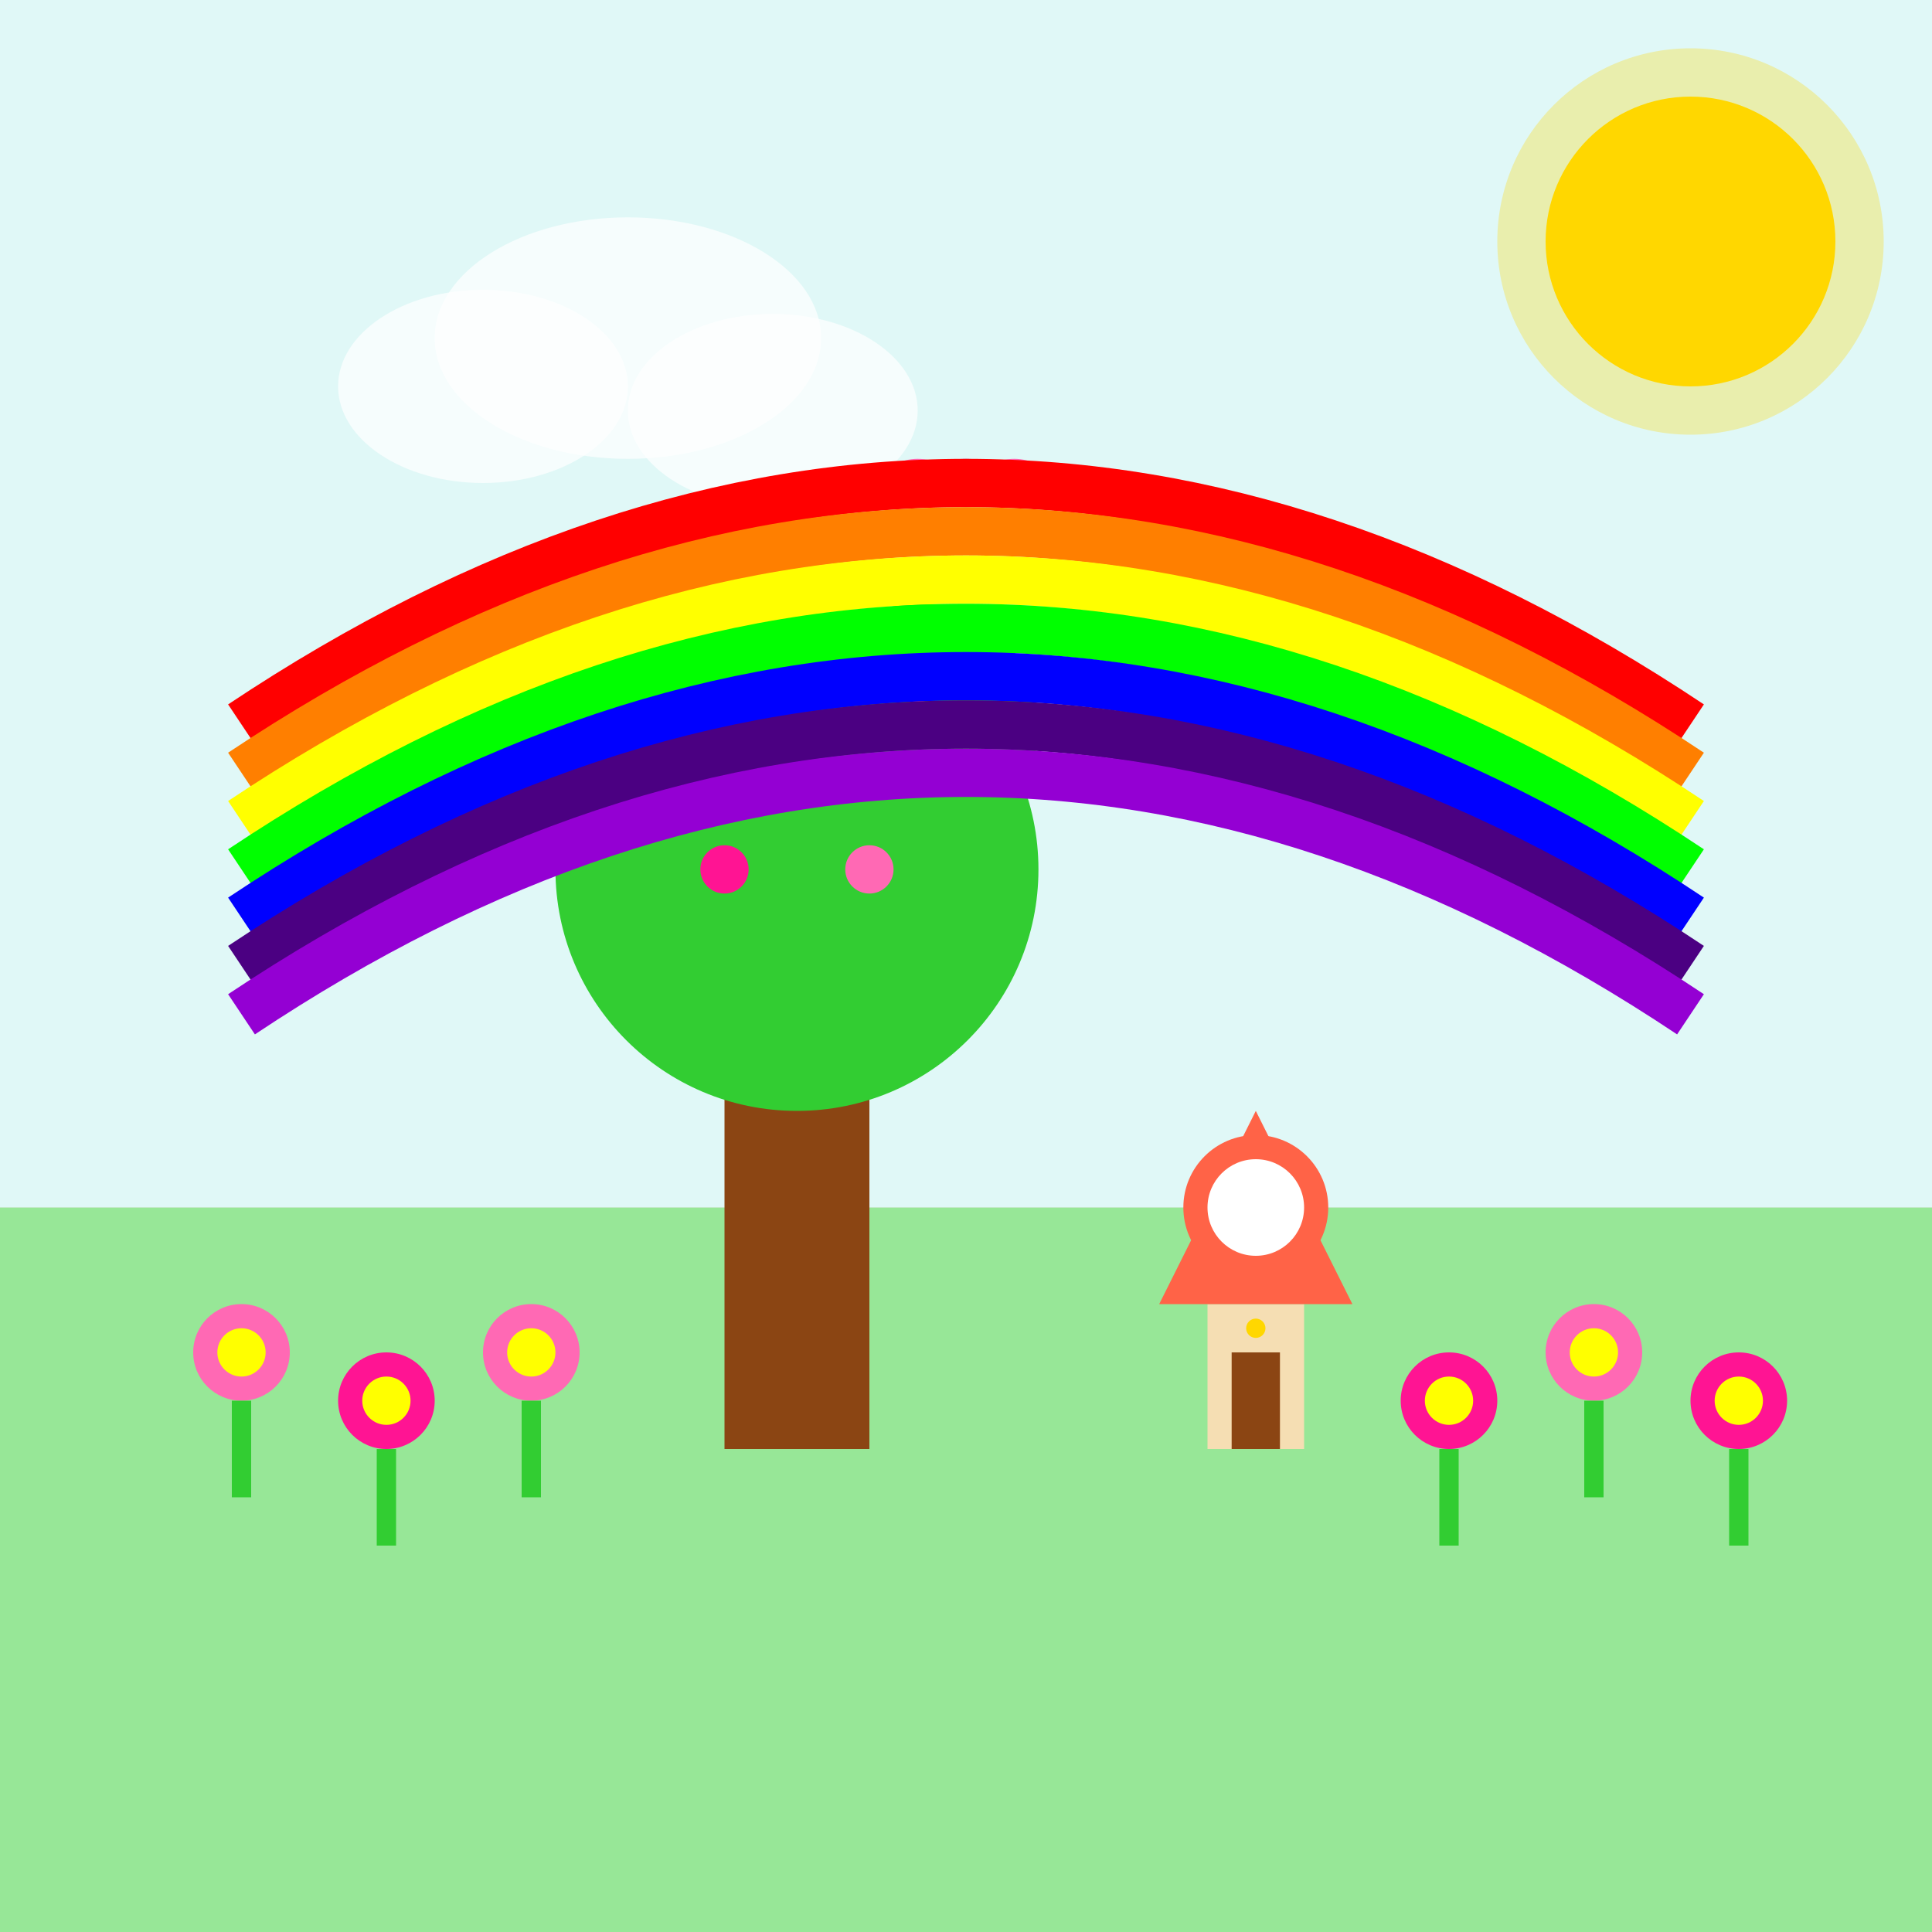 <?xml version="1.0" encoding="UTF-8"?>
<svg width="400" height="400" viewBox="0 0 400 400" xmlns="http://www.w3.org/2000/svg">
  <rect width="400" height="400" fill="#F8E1F4"/>
  
  <!-- Sky -->
  <rect width="400" height="250" fill="#E0F8F7"/>
  
  <!-- Ground -->
  <rect y="250" width="400" height="150" fill="#97E797"/>
  
  <!-- Sun -->
  <circle cx="350" cy="50" r="30" fill="#FFD700"/>
  <circle cx="350" cy="50" r="40" fill="#FFD700" opacity="0.3"/>
  
  <!-- Clouds -->
  <ellipse cx="100" cy="80" rx="30" ry="20" fill="white" opacity="0.7"/>
  <ellipse cx="130" cy="70" rx="40" ry="25" fill="white" opacity="0.7"/>
  <ellipse cx="160" cy="85" rx="30" ry="20" fill="white" opacity="0.7"/>
  
  <!-- Tree trunk -->
  <rect x="150" y="200" width="30" height="100" fill="#8B4513"/>
  
  <!-- Tree foliage -->
  <circle cx="165" cy="180" r="50" fill="#32CD32"/>
  <circle cx="140" cy="150" r="25" fill="#32CD32"/>
  <circle cx="190" cy="150" r="25" fill="#32CD32"/>
  
  <!-- Tree flowers -->
  <circle cx="140" cy="150" r="5" fill="#FF69B4"/>
  <circle cx="165" cy="130" r="5" fill="#FF1493"/>
  <circle cx="190" cy="150" r="5" fill="#FF69B4"/>
  <circle cx="150" cy="180" r="5" fill="#FF1493"/>
  <circle cx="180" cy="180" r="5" fill="#FF69B4"/>
  
  <!-- Mushroom house -->
  <rect x="250" y="270" width="20" height="30" fill="#F5DEB3"/>
  <path d="M240,270 L280,270 L260,230 Z" fill="#FF6347"/>
  <circle cx="260" cy="250" r="15" fill="#FF6347"/>
  <circle cx="260" cy="250" r="10" fill="#FFFFFF"/>
  <rect x="255" y="280" width="10" height="20" fill="#8B4513"/>
  <circle cx="260" cy="275" r="2" fill="#FFD700"/>
  
  <!-- Flowers -->
  <circle cx="50" cy="280" r="10" fill="#FF69B4"/>
  <circle cx="50" cy="280" r="5" fill="#FFFF00"/>
  <rect x="48" y="290" width="4" height="20" fill="#32CD32"/>
  
  <circle cx="80" cy="290" r="10" fill="#FF1493"/>
  <circle cx="80" cy="290" r="5" fill="#FFFF00"/>
  <rect x="78" y="300" width="4" height="20" fill="#32CD32"/>
  
  <circle cx="110" cy="280" r="10" fill="#FF69B4"/>
  <circle cx="110" cy="280" r="5" fill="#FFFF00"/>
  <rect x="108" y="290" width="4" height="20" fill="#32CD32"/>
  
  <circle cx="300" cy="290" r="10" fill="#FF1493"/>
  <circle cx="300" cy="290" r="5" fill="#FFFF00"/>
  <rect x="298" y="300" width="4" height="20" fill="#32CD32"/>
  
  <circle cx="330" cy="280" r="10" fill="#FF69B4"/>
  <circle cx="330" cy="280" r="5" fill="#FFFF00"/>
  <rect x="328" y="290" width="4" height="20" fill="#32CD32"/>
  
  <circle cx="360" cy="290" r="10" fill="#FF1493"/>
  <circle cx="360" cy="290" r="5" fill="#FFFF00"/>
  <rect x="358" y="300" width="4" height="20" fill="#32CD32"/>
  
  <!-- Butterfly -->
  <ellipse cx="200" cy="100" rx="10" ry="5" fill="#9370DB"/>
  <path d="M200,100 Q210,90 220,100 Q210,110 200,100 Z" fill="#FF69B4"/>
  <path d="M200,100 Q190,90 180,100 Q190,110 200,100 Z" fill="#FF69B4"/>
  
  <!-- Rainbow -->
  <path d="M50,150 Q200,50 350,150" stroke="#FF0000" stroke-width="10" fill="none"/>
  <path d="M50,160 Q200,60 350,160" stroke="#FF7F00" stroke-width="10" fill="none"/>
  <path d="M50,170 Q200,70 350,170" stroke="#FFFF00" stroke-width="10" fill="none"/>
  <path d="M50,180 Q200,80 350,180" stroke="#00FF00" stroke-width="10" fill="none"/>
  <path d="M50,190 Q200,90 350,190" stroke="#0000FF" stroke-width="10" fill="none"/>
  <path d="M50,200 Q200,100 350,200" stroke="#4B0082" stroke-width="10" fill="none"/>
  <path d="M50,210 Q200,110 350,210" stroke="#9400D3" stroke-width="10" fill="none"/>
</svg>
